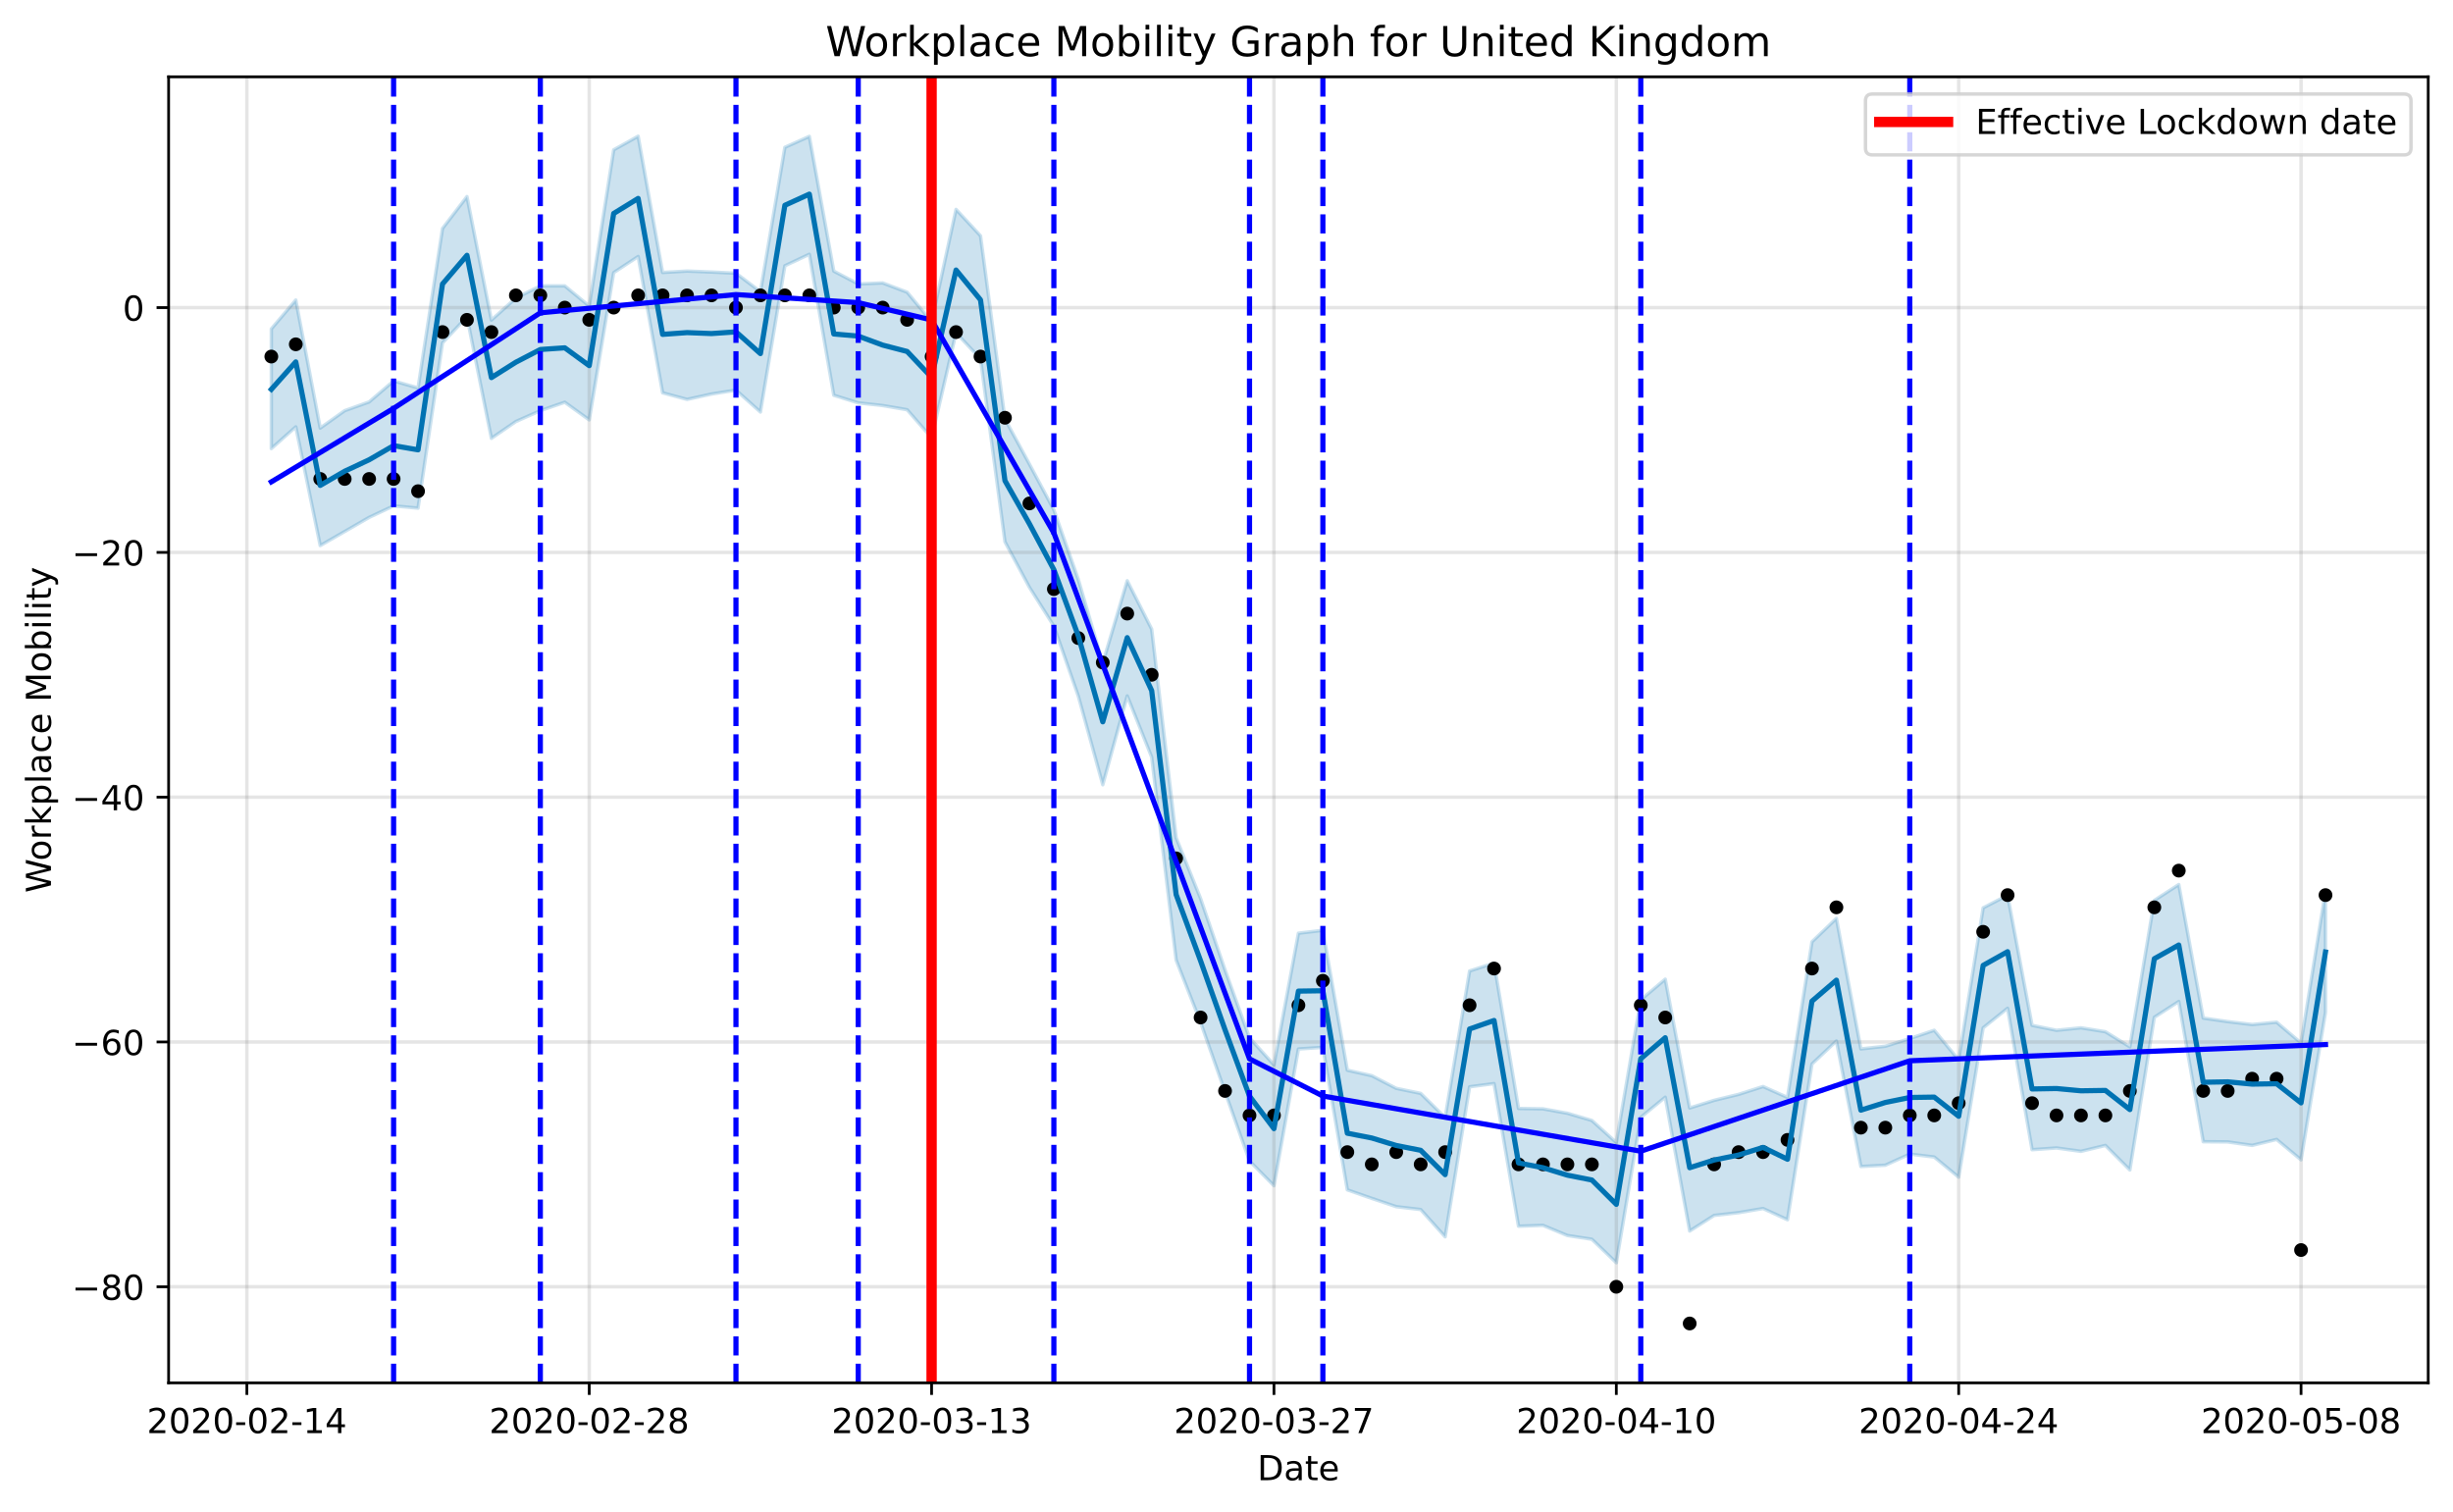 <?xml version="1.0" encoding="utf-8" standalone="no"?>
<!DOCTYPE svg PUBLIC "-//W3C//DTD SVG 1.1//EN"
  "http://www.w3.org/Graphics/SVG/1.1/DTD/svg11.dtd">
<!-- Created with matplotlib (https://matplotlib.org/) -->
<svg height="439.274pt" version="1.1" viewBox="0 0 712.583 439.274" width="712.583pt" xmlns="http://www.w3.org/2000/svg" xmlns:xlink="http://www.w3.org/1999/xlink">
 <defs>
  <style type="text/css">
*{stroke-linecap:butt;stroke-linejoin:round;}
  </style>
 </defs>
 <g id="figure_1">
  <g id="patch_1">
   <path d="M 0 439.274 
L 712.583 439.274 
L 712.583 0 
L 0 0 
z
" style="fill:#ffffff;"/>
  </g>
  <g id="axes_1">
   <g id="patch_2">
    <path d="M 48.983 401.718 
L 705.383 401.718 
L 705.383 22.318 
L 48.983 22.318 
z
" style="fill:#ffffff;"/>
   </g>
   <g id="PolyCollection_1">
    <defs>
     <path d="M 78.819 -343.727 
L 78.819 -308.953 
L 85.923 -315.271 
L 93.027 -280.783 
L 100.131 -284.866 
L 107.235 -288.971 
L 114.339 -292.313 
L 121.443 -291.661 
L 128.546 -339.667 
L 135.65 -347.246 
L 142.754 -311.93 
L 149.858 -316.82 
L 156.962 -319.974 
L 164.066 -322.422 
L 171.17 -317.292 
L 178.274 -360.064 
L 185.378 -364.76 
L 192.482 -325.157 
L 199.585 -323.248 
L 206.689 -324.804 
L 213.793 -325.945 
L 220.897 -319.583 
L 228.001 -362.06 
L 235.105 -365.4 
L 242.209 -324.449 
L 249.313 -322.235 
L 256.417 -321.458 
L 263.52 -320.242 
L 270.624 -312.079 
L 277.728 -342.588 
L 284.832 -335.03 
L 291.936 -281.874 
L 299.04 -268.653 
L 306.144 -257.412 
L 313.248 -237.031 
L 320.352 -211.297 
L 327.456 -237.105 
L 334.559 -219.33 
L 341.663 -160.367 
L 348.767 -142.282 
L 355.871 -122.066 
L 362.975 -102.019 
L 370.079 -94.82 
L 377.183 -134.54 
L 384.287 -135.012 
L 391.391 -93.622 
L 398.495 -91.14 
L 405.598 -88.733 
L 412.702 -87.897 
L 419.806 -79.978 
L 426.91 -123.553 
L 434.014 -124.486 
L 441.118 -83.058 
L 448.222 -83.304 
L 455.326 -80.351 
L 462.43 -79.27 
L 469.533 -72.444 
L 476.637 -114.698 
L 483.741 -120.53 
L 490.845 -81.661 
L 497.949 -86.193 
L 505.053 -86.993 
L 512.157 -88.198 
L 519.261 -84.935 
L 526.365 -130.172 
L 533.469 -136.866 
L 540.572 -100.403 
L 547.676 -100.775 
L 554.78 -104.013 
L 561.884 -103.157 
L 568.988 -97.294 
L 576.092 -140.675 
L 583.196 -146.37 
L 590.3 -105.286 
L 597.404 -105.786 
L 604.507 -104.808 
L 611.611 -106.527 
L 618.715 -99.399 
L 625.819 -143.747 
L 632.923 -148.339 
L 640.027 -107.602 
L 647.131 -107.549 
L 654.235 -106.536 
L 661.339 -108.269 
L 668.443 -102.343 
L 675.546 -145.201 
L 675.546 -180.417 
L 675.546 -180.417 
L 668.443 -136.267 
L 661.339 -142.327 
L 654.235 -141.655 
L 647.131 -142.502 
L 640.027 -143.525 
L 632.923 -182.316 
L 625.819 -177.706 
L 618.715 -135.166 
L 611.611 -139.56 
L 604.507 -140.7 
L 597.404 -139.975 
L 590.3 -141.411 
L 583.196 -179.21 
L 576.092 -175.547 
L 568.988 -131.356 
L 561.884 -139.982 
L 554.78 -137.572 
L 547.676 -135.34 
L 540.572 -134.564 
L 533.469 -172.484 
L 526.365 -165.682 
L 519.261 -120.465 
L 512.157 -123.643 
L 505.053 -121.36 
L 497.949 -119.628 
L 490.845 -117.407 
L 483.741 -154.829 
L 476.637 -148.819 
L 469.533 -107.359 
L 462.43 -113.783 
L 455.326 -115.874 
L 448.222 -117.159 
L 441.118 -117.266 
L 434.014 -159.494 
L 426.91 -157.207 
L 419.806 -114.614 
L 412.702 -121.646 
L 405.598 -123.116 
L 398.495 -126.788 
L 391.391 -128.382 
L 384.287 -169.013 
L 377.183 -168.176 
L 370.079 -129.937 
L 362.975 -137.772 
L 355.871 -157.503 
L 348.767 -178.248 
L 341.663 -195.908 
L 334.559 -256.51 
L 327.456 -270.571 
L 320.352 -246.634 
L 313.248 -270.918 
L 306.144 -291.161 
L 299.04 -304.449 
L 291.936 -317.564 
L 284.832 -370.779 
L 277.728 -378.445 
L 270.624 -345.789 
L 263.52 -354.394 
L 256.417 -357.082 
L 249.313 -356.782 
L 242.209 -360.51 
L 235.105 -399.656 
L 228.001 -396.48 
L 220.897 -354.548 
L 213.793 -359.906 
L 206.689 -360.249 
L 199.585 -360.529 
L 192.482 -360.117 
L 185.378 -399.711 
L 178.274 -395.75 
L 171.17 -350.357 
L 164.066 -356.23 
L 156.962 -356.22 
L 149.858 -352.702 
L 142.754 -346.287 
L 135.65 -382.168 
L 128.546 -372.901 
L 121.443 -326.58 
L 114.339 -328.617 
L 107.235 -322.517 
L 100.131 -319.976 
L 93.027 -314.916 
L 85.923 -352.115 
L 78.819 -343.727 
z
" id="m0817b3c2eb" style="stroke:#0072b2;stroke-opacity:0.2;"/>
    </defs>
    <g clip-path="url(#p4f428b5125)">
     <use style="fill:#0072b2;fill-opacity:0.2;stroke:#0072b2;stroke-opacity:0.2;" x="0" xlink:href="#m0817b3c2eb" y="439.274"/>
    </g>
   </g>
   <g id="matplotlib.axis_1">
    <g id="xtick_1">
     <g id="line2d_1">
      <path clip-path="url(#p4f428b5125)" d="M 71.715 401.718 
L 71.715 22.318 
" style="fill:none;stroke:#808080;stroke-linecap:square;stroke-opacity:0.2;"/>
     </g>
     <g id="line2d_2">
      <defs>
       <path d="M 0 0 
L 0 3.5 
" id="m6ab6b77ca4" style="stroke:#000000;stroke-width:0.8;"/>
      </defs>
      <g>
       <use style="stroke:#000000;stroke-width:0.8;" x="71.715" xlink:href="#m6ab6b77ca4" y="401.718"/>
      </g>
     </g>
     <g id="text_1">
      <!-- 2020-02-14 -->
      <defs>
       <path d="M 19.188 8.297 
L 53.609 8.297 
L 53.609 0 
L 7.328 0 
L 7.328 8.297 
Q 12.938 14.109 22.625 23.891 
Q 32.328 33.688 34.812 36.531 
Q 39.547 41.844 41.422 45.531 
Q 43.312 49.219 43.312 52.781 
Q 43.312 58.594 39.234 62.25 
Q 35.156 65.922 28.609 65.922 
Q 23.969 65.922 18.812 64.312 
Q 13.672 62.703 7.812 59.422 
L 7.812 69.391 
Q 13.766 71.781 18.938 73 
Q 24.125 74.219 28.422 74.219 
Q 39.75 74.219 46.484 68.547 
Q 53.219 62.891 53.219 53.422 
Q 53.219 48.922 51.531 44.891 
Q 49.859 40.875 45.406 35.406 
Q 44.188 33.984 37.641 27.219 
Q 31.109 20.453 19.188 8.297 
z
" id="DejaVuSans-50"/>
       <path d="M 31.781 66.406 
Q 24.172 66.406 20.328 58.906 
Q 16.5 51.422 16.5 36.375 
Q 16.5 21.391 20.328 13.891 
Q 24.172 6.391 31.781 6.391 
Q 39.453 6.391 43.281 13.891 
Q 47.125 21.391 47.125 36.375 
Q 47.125 51.422 43.281 58.906 
Q 39.453 66.406 31.781 66.406 
z
M 31.781 74.219 
Q 44.047 74.219 50.516 64.516 
Q 56.984 54.828 56.984 36.375 
Q 56.984 17.969 50.516 8.266 
Q 44.047 -1.422 31.781 -1.422 
Q 19.531 -1.422 13.062 8.266 
Q 6.594 17.969 6.594 36.375 
Q 6.594 54.828 13.062 64.516 
Q 19.531 74.219 31.781 74.219 
z
" id="DejaVuSans-48"/>
       <path d="M 4.891 31.391 
L 31.203 31.391 
L 31.203 23.391 
L 4.891 23.391 
z
" id="DejaVuSans-45"/>
       <path d="M 12.406 8.297 
L 28.516 8.297 
L 28.516 63.922 
L 10.984 60.406 
L 10.984 69.391 
L 28.422 72.906 
L 38.281 72.906 
L 38.281 8.297 
L 54.391 8.297 
L 54.391 0 
L 12.406 0 
z
" id="DejaVuSans-49"/>
       <path d="M 37.797 64.312 
L 12.891 25.391 
L 37.797 25.391 
z
M 35.203 72.906 
L 47.609 72.906 
L 47.609 25.391 
L 58.016 25.391 
L 58.016 17.188 
L 47.609 17.188 
L 47.609 0 
L 37.797 0 
L 37.797 17.188 
L 4.891 17.188 
L 4.891 26.703 
z
" id="DejaVuSans-52"/>
      </defs>
      <g transform="translate(42.657 416.317)scale(0.1 -0.1)">
       <use xlink:href="#DejaVuSans-50"/>
       <use x="63.623" xlink:href="#DejaVuSans-48"/>
       <use x="127.246" xlink:href="#DejaVuSans-50"/>
       <use x="190.869" xlink:href="#DejaVuSans-48"/>
       <use x="254.492" xlink:href="#DejaVuSans-45"/>
       <use x="290.576" xlink:href="#DejaVuSans-48"/>
       <use x="354.199" xlink:href="#DejaVuSans-50"/>
       <use x="417.822" xlink:href="#DejaVuSans-45"/>
       <use x="453.906" xlink:href="#DejaVuSans-49"/>
       <use x="517.529" xlink:href="#DejaVuSans-52"/>
      </g>
     </g>
    </g>
    <g id="xtick_2">
     <g id="line2d_3">
      <path clip-path="url(#p4f428b5125)" d="M 171.17 401.718 
L 171.17 22.318 
" style="fill:none;stroke:#808080;stroke-linecap:square;stroke-opacity:0.2;"/>
     </g>
     <g id="line2d_4">
      <g>
       <use style="stroke:#000000;stroke-width:0.8;" x="171.17" xlink:href="#m6ab6b77ca4" y="401.718"/>
      </g>
     </g>
     <g id="text_2">
      <!-- 2020-02-28 -->
      <defs>
       <path d="M 31.781 34.625 
Q 24.75 34.625 20.719 30.859 
Q 16.703 27.094 16.703 20.516 
Q 16.703 13.922 20.719 10.156 
Q 24.75 6.391 31.781 6.391 
Q 38.812 6.391 42.859 10.172 
Q 46.922 13.969 46.922 20.516 
Q 46.922 27.094 42.891 30.859 
Q 38.875 34.625 31.781 34.625 
z
M 21.922 38.812 
Q 15.578 40.375 12.031 44.719 
Q 8.5 49.078 8.5 55.328 
Q 8.5 64.062 14.719 69.141 
Q 20.953 74.219 31.781 74.219 
Q 42.672 74.219 48.875 69.141 
Q 55.078 64.062 55.078 55.328 
Q 55.078 49.078 51.531 44.719 
Q 48 40.375 41.703 38.812 
Q 48.828 37.156 52.797 32.312 
Q 56.781 27.484 56.781 20.516 
Q 56.781 9.906 50.312 4.234 
Q 43.844 -1.422 31.781 -1.422 
Q 19.734 -1.422 13.25 4.234 
Q 6.781 9.906 6.781 20.516 
Q 6.781 27.484 10.781 32.312 
Q 14.797 37.156 21.922 38.812 
z
M 18.312 54.391 
Q 18.312 48.734 21.844 45.562 
Q 25.391 42.391 31.781 42.391 
Q 38.141 42.391 41.719 45.562 
Q 45.312 48.734 45.312 54.391 
Q 45.312 60.062 41.719 63.234 
Q 38.141 66.406 31.781 66.406 
Q 25.391 66.406 21.844 63.234 
Q 18.312 60.062 18.312 54.391 
z
" id="DejaVuSans-56"/>
      </defs>
      <g transform="translate(142.112 416.317)scale(0.1 -0.1)">
       <use xlink:href="#DejaVuSans-50"/>
       <use x="63.623" xlink:href="#DejaVuSans-48"/>
       <use x="127.246" xlink:href="#DejaVuSans-50"/>
       <use x="190.869" xlink:href="#DejaVuSans-48"/>
       <use x="254.492" xlink:href="#DejaVuSans-45"/>
       <use x="290.576" xlink:href="#DejaVuSans-48"/>
       <use x="354.199" xlink:href="#DejaVuSans-50"/>
       <use x="417.822" xlink:href="#DejaVuSans-45"/>
       <use x="453.906" xlink:href="#DejaVuSans-50"/>
       <use x="517.529" xlink:href="#DejaVuSans-56"/>
      </g>
     </g>
    </g>
    <g id="xtick_3">
     <g id="line2d_5">
      <path clip-path="url(#p4f428b5125)" d="M 270.624 401.718 
L 270.624 22.318 
" style="fill:none;stroke:#808080;stroke-linecap:square;stroke-opacity:0.2;"/>
     </g>
     <g id="line2d_6">
      <g>
       <use style="stroke:#000000;stroke-width:0.8;" x="270.624" xlink:href="#m6ab6b77ca4" y="401.718"/>
      </g>
     </g>
     <g id="text_3">
      <!-- 2020-03-13 -->
      <defs>
       <path d="M 40.578 39.312 
Q 47.656 37.797 51.625 33 
Q 55.609 28.219 55.609 21.188 
Q 55.609 10.406 48.188 4.484 
Q 40.766 -1.422 27.094 -1.422 
Q 22.516 -1.422 17.656 -0.516 
Q 12.797 0.391 7.625 2.203 
L 7.625 11.719 
Q 11.719 9.328 16.594 8.109 
Q 21.484 6.891 26.812 6.891 
Q 36.078 6.891 40.938 10.547 
Q 45.797 14.203 45.797 21.188 
Q 45.797 27.641 41.281 31.266 
Q 36.766 34.906 28.719 34.906 
L 20.219 34.906 
L 20.219 43.016 
L 29.109 43.016 
Q 36.375 43.016 40.234 45.922 
Q 44.094 48.828 44.094 54.297 
Q 44.094 59.906 40.109 62.906 
Q 36.141 65.922 28.719 65.922 
Q 24.656 65.922 20.016 65.031 
Q 15.375 64.156 9.812 62.312 
L 9.812 71.094 
Q 15.438 72.656 20.344 73.438 
Q 25.25 74.219 29.594 74.219 
Q 40.828 74.219 47.359 69.109 
Q 53.906 64.016 53.906 55.328 
Q 53.906 49.266 50.438 45.094 
Q 46.969 40.922 40.578 39.312 
z
" id="DejaVuSans-51"/>
      </defs>
      <g transform="translate(241.567 416.317)scale(0.1 -0.1)">
       <use xlink:href="#DejaVuSans-50"/>
       <use x="63.623" xlink:href="#DejaVuSans-48"/>
       <use x="127.246" xlink:href="#DejaVuSans-50"/>
       <use x="190.869" xlink:href="#DejaVuSans-48"/>
       <use x="254.492" xlink:href="#DejaVuSans-45"/>
       <use x="290.576" xlink:href="#DejaVuSans-48"/>
       <use x="354.199" xlink:href="#DejaVuSans-51"/>
       <use x="417.822" xlink:href="#DejaVuSans-45"/>
       <use x="453.906" xlink:href="#DejaVuSans-49"/>
       <use x="517.529" xlink:href="#DejaVuSans-51"/>
      </g>
     </g>
    </g>
    <g id="xtick_4">
     <g id="line2d_7">
      <path clip-path="url(#p4f428b5125)" d="M 370.079 401.718 
L 370.079 22.318 
" style="fill:none;stroke:#808080;stroke-linecap:square;stroke-opacity:0.2;"/>
     </g>
     <g id="line2d_8">
      <g>
       <use style="stroke:#000000;stroke-width:0.8;" x="370.079" xlink:href="#m6ab6b77ca4" y="401.718"/>
      </g>
     </g>
     <g id="text_4">
      <!-- 2020-03-27 -->
      <defs>
       <path d="M 8.203 72.906 
L 55.078 72.906 
L 55.078 68.703 
L 28.609 0 
L 18.312 0 
L 43.219 64.594 
L 8.203 64.594 
z
" id="DejaVuSans-55"/>
      </defs>
      <g transform="translate(341.021 416.317)scale(0.1 -0.1)">
       <use xlink:href="#DejaVuSans-50"/>
       <use x="63.623" xlink:href="#DejaVuSans-48"/>
       <use x="127.246" xlink:href="#DejaVuSans-50"/>
       <use x="190.869" xlink:href="#DejaVuSans-48"/>
       <use x="254.492" xlink:href="#DejaVuSans-45"/>
       <use x="290.576" xlink:href="#DejaVuSans-48"/>
       <use x="354.199" xlink:href="#DejaVuSans-51"/>
       <use x="417.822" xlink:href="#DejaVuSans-45"/>
       <use x="453.906" xlink:href="#DejaVuSans-50"/>
       <use x="517.529" xlink:href="#DejaVuSans-55"/>
      </g>
     </g>
    </g>
    <g id="xtick_5">
     <g id="line2d_9">
      <path clip-path="url(#p4f428b5125)" d="M 469.533 401.718 
L 469.533 22.318 
" style="fill:none;stroke:#808080;stroke-linecap:square;stroke-opacity:0.2;"/>
     </g>
     <g id="line2d_10">
      <g>
       <use style="stroke:#000000;stroke-width:0.8;" x="469.533" xlink:href="#m6ab6b77ca4" y="401.718"/>
      </g>
     </g>
     <g id="text_5">
      <!-- 2020-04-10 -->
      <g transform="translate(440.476 416.317)scale(0.1 -0.1)">
       <use xlink:href="#DejaVuSans-50"/>
       <use x="63.623" xlink:href="#DejaVuSans-48"/>
       <use x="127.246" xlink:href="#DejaVuSans-50"/>
       <use x="190.869" xlink:href="#DejaVuSans-48"/>
       <use x="254.492" xlink:href="#DejaVuSans-45"/>
       <use x="290.576" xlink:href="#DejaVuSans-48"/>
       <use x="354.199" xlink:href="#DejaVuSans-52"/>
       <use x="417.822" xlink:href="#DejaVuSans-45"/>
       <use x="453.906" xlink:href="#DejaVuSans-49"/>
       <use x="517.529" xlink:href="#DejaVuSans-48"/>
      </g>
     </g>
    </g>
    <g id="xtick_6">
     <g id="line2d_11">
      <path clip-path="url(#p4f428b5125)" d="M 568.988 401.718 
L 568.988 22.318 
" style="fill:none;stroke:#808080;stroke-linecap:square;stroke-opacity:0.2;"/>
     </g>
     <g id="line2d_12">
      <g>
       <use style="stroke:#000000;stroke-width:0.8;" x="568.988" xlink:href="#m6ab6b77ca4" y="401.718"/>
      </g>
     </g>
     <g id="text_6">
      <!-- 2020-04-24 -->
      <g transform="translate(539.93 416.317)scale(0.1 -0.1)">
       <use xlink:href="#DejaVuSans-50"/>
       <use x="63.623" xlink:href="#DejaVuSans-48"/>
       <use x="127.246" xlink:href="#DejaVuSans-50"/>
       <use x="190.869" xlink:href="#DejaVuSans-48"/>
       <use x="254.492" xlink:href="#DejaVuSans-45"/>
       <use x="290.576" xlink:href="#DejaVuSans-48"/>
       <use x="354.199" xlink:href="#DejaVuSans-52"/>
       <use x="417.822" xlink:href="#DejaVuSans-45"/>
       <use x="453.906" xlink:href="#DejaVuSans-50"/>
       <use x="517.529" xlink:href="#DejaVuSans-52"/>
      </g>
     </g>
    </g>
    <g id="xtick_7">
     <g id="line2d_13">
      <path clip-path="url(#p4f428b5125)" d="M 668.443 401.718 
L 668.443 22.318 
" style="fill:none;stroke:#808080;stroke-linecap:square;stroke-opacity:0.2;"/>
     </g>
     <g id="line2d_14">
      <g>
       <use style="stroke:#000000;stroke-width:0.8;" x="668.443" xlink:href="#m6ab6b77ca4" y="401.718"/>
      </g>
     </g>
     <g id="text_7">
      <!-- 2020-05-08 -->
      <defs>
       <path d="M 10.797 72.906 
L 49.516 72.906 
L 49.516 64.594 
L 19.828 64.594 
L 19.828 46.734 
Q 21.969 47.469 24.109 47.828 
Q 26.266 48.188 28.422 48.188 
Q 40.625 48.188 47.75 41.5 
Q 54.891 34.812 54.891 23.391 
Q 54.891 11.625 47.562 5.094 
Q 40.234 -1.422 26.906 -1.422 
Q 22.312 -1.422 17.547 -0.641 
Q 12.797 0.141 7.719 1.703 
L 7.719 11.625 
Q 12.109 9.234 16.797 8.062 
Q 21.484 6.891 26.703 6.891 
Q 35.156 6.891 40.078 11.328 
Q 45.016 15.766 45.016 23.391 
Q 45.016 31 40.078 35.438 
Q 35.156 39.891 26.703 39.891 
Q 22.75 39.891 18.812 39.016 
Q 14.891 38.141 10.797 36.281 
z
" id="DejaVuSans-53"/>
      </defs>
      <g transform="translate(639.385 416.317)scale(0.1 -0.1)">
       <use xlink:href="#DejaVuSans-50"/>
       <use x="63.623" xlink:href="#DejaVuSans-48"/>
       <use x="127.246" xlink:href="#DejaVuSans-50"/>
       <use x="190.869" xlink:href="#DejaVuSans-48"/>
       <use x="254.492" xlink:href="#DejaVuSans-45"/>
       <use x="290.576" xlink:href="#DejaVuSans-48"/>
       <use x="354.199" xlink:href="#DejaVuSans-53"/>
       <use x="417.822" xlink:href="#DejaVuSans-45"/>
       <use x="453.906" xlink:href="#DejaVuSans-48"/>
       <use x="517.529" xlink:href="#DejaVuSans-56"/>
      </g>
     </g>
    </g>
    <g id="text_8">
     <!-- Date -->
     <defs>
      <path d="M 19.672 64.797 
L 19.672 8.109 
L 31.594 8.109 
Q 46.688 8.109 53.688 14.938 
Q 60.688 21.781 60.688 36.531 
Q 60.688 51.172 53.688 57.984 
Q 46.688 64.797 31.594 64.797 
z
M 9.812 72.906 
L 30.078 72.906 
Q 51.266 72.906 61.172 64.094 
Q 71.094 55.281 71.094 36.531 
Q 71.094 17.672 61.125 8.828 
Q 51.172 0 30.078 0 
L 9.812 0 
z
" id="DejaVuSans-68"/>
      <path d="M 34.281 27.484 
Q 23.391 27.484 19.188 25 
Q 14.984 22.516 14.984 16.5 
Q 14.984 11.719 18.141 8.906 
Q 21.297 6.109 26.703 6.109 
Q 34.188 6.109 38.703 11.406 
Q 43.219 16.703 43.219 25.484 
L 43.219 27.484 
z
M 52.203 31.203 
L 52.203 0 
L 43.219 0 
L 43.219 8.297 
Q 40.141 3.328 35.547 0.953 
Q 30.953 -1.422 24.312 -1.422 
Q 15.922 -1.422 10.953 3.297 
Q 6 8.016 6 15.922 
Q 6 25.141 12.172 29.828 
Q 18.359 34.516 30.609 34.516 
L 43.219 34.516 
L 43.219 35.406 
Q 43.219 41.609 39.141 45 
Q 35.062 48.391 27.688 48.391 
Q 23 48.391 18.547 47.266 
Q 14.109 46.141 10.016 43.891 
L 10.016 52.203 
Q 14.938 54.109 19.578 55.047 
Q 24.219 56 28.609 56 
Q 40.484 56 46.344 49.844 
Q 52.203 43.703 52.203 31.203 
z
" id="DejaVuSans-97"/>
      <path d="M 18.312 70.219 
L 18.312 54.688 
L 36.812 54.688 
L 36.812 47.703 
L 18.312 47.703 
L 18.312 18.016 
Q 18.312 11.328 20.141 9.422 
Q 21.969 7.516 27.594 7.516 
L 36.812 7.516 
L 36.812 0 
L 27.594 0 
Q 17.188 0 13.234 3.875 
Q 9.281 7.766 9.281 18.016 
L 9.281 47.703 
L 2.688 47.703 
L 2.688 54.688 
L 9.281 54.688 
L 9.281 70.219 
z
" id="DejaVuSans-116"/>
      <path d="M 56.203 29.594 
L 56.203 25.203 
L 14.891 25.203 
Q 15.484 15.922 20.484 11.062 
Q 25.484 6.203 34.422 6.203 
Q 39.594 6.203 44.453 7.469 
Q 49.312 8.734 54.109 11.281 
L 54.109 2.781 
Q 49.266 0.734 44.188 -0.344 
Q 39.109 -1.422 33.891 -1.422 
Q 20.797 -1.422 13.156 6.188 
Q 5.516 13.812 5.516 26.812 
Q 5.516 40.234 12.766 48.109 
Q 20.016 56 32.328 56 
Q 43.359 56 49.781 48.891 
Q 56.203 41.797 56.203 29.594 
z
M 47.219 32.234 
Q 47.125 39.594 43.094 43.984 
Q 39.062 48.391 32.422 48.391 
Q 24.906 48.391 20.391 44.141 
Q 15.875 39.891 15.188 32.172 
z
" id="DejaVuSans-101"/>
     </defs>
     <g transform="translate(365.232 429.995)scale(0.1 -0.1)">
      <use xlink:href="#DejaVuSans-68"/>
      <use x="77.002" xlink:href="#DejaVuSans-97"/>
      <use x="138.281" xlink:href="#DejaVuSans-116"/>
      <use x="177.49" xlink:href="#DejaVuSans-101"/>
     </g>
    </g>
   </g>
   <g id="matplotlib.axis_2">
    <g id="ytick_1">
     <g id="line2d_15">
      <path clip-path="url(#p4f428b5125)" d="M 48.983 373.806 
L 705.383 373.806 
" style="fill:none;stroke:#808080;stroke-linecap:square;stroke-opacity:0.2;"/>
     </g>
     <g id="line2d_16">
      <defs>
       <path d="M 0 0 
L -3.5 0 
" id="mf85ac8de84" style="stroke:#000000;stroke-width:0.8;"/>
      </defs>
      <g>
       <use style="stroke:#000000;stroke-width:0.8;" x="48.983" xlink:href="#mf85ac8de84" y="373.806"/>
      </g>
     </g>
     <g id="text_9">
      <!-- −80 -->
      <defs>
       <path d="M 10.594 35.5 
L 73.188 35.5 
L 73.188 27.203 
L 10.594 27.203 
z
" id="DejaVuSans-8722"/>
      </defs>
      <g transform="translate(20.878 377.605)scale(0.1 -0.1)">
       <use xlink:href="#DejaVuSans-8722"/>
       <use x="83.789" xlink:href="#DejaVuSans-56"/>
       <use x="147.412" xlink:href="#DejaVuSans-48"/>
      </g>
     </g>
    </g>
    <g id="ytick_2">
     <g id="line2d_17">
      <path clip-path="url(#p4f428b5125)" d="M 48.983 302.694 
L 705.383 302.694 
" style="fill:none;stroke:#808080;stroke-linecap:square;stroke-opacity:0.2;"/>
     </g>
     <g id="line2d_18">
      <g>
       <use style="stroke:#000000;stroke-width:0.8;" x="48.983" xlink:href="#mf85ac8de84" y="302.694"/>
      </g>
     </g>
     <g id="text_10">
      <!-- −60 -->
      <defs>
       <path d="M 33.016 40.375 
Q 26.375 40.375 22.484 35.828 
Q 18.609 31.297 18.609 23.391 
Q 18.609 15.531 22.484 10.953 
Q 26.375 6.391 33.016 6.391 
Q 39.656 6.391 43.531 10.953 
Q 47.406 15.531 47.406 23.391 
Q 47.406 31.297 43.531 35.828 
Q 39.656 40.375 33.016 40.375 
z
M 52.594 71.297 
L 52.594 62.312 
Q 48.875 64.062 45.094 64.984 
Q 41.312 65.922 37.594 65.922 
Q 27.828 65.922 22.672 59.328 
Q 17.531 52.734 16.797 39.406 
Q 19.672 43.656 24.016 45.922 
Q 28.375 48.188 33.594 48.188 
Q 44.578 48.188 50.953 41.516 
Q 57.328 34.859 57.328 23.391 
Q 57.328 12.156 50.688 5.359 
Q 44.047 -1.422 33.016 -1.422 
Q 20.359 -1.422 13.672 8.266 
Q 6.984 17.969 6.984 36.375 
Q 6.984 53.656 15.188 63.938 
Q 23.391 74.219 37.203 74.219 
Q 40.922 74.219 44.703 73.484 
Q 48.484 72.75 52.594 71.297 
z
" id="DejaVuSans-54"/>
      </defs>
      <g transform="translate(20.878 306.493)scale(0.1 -0.1)">
       <use xlink:href="#DejaVuSans-8722"/>
       <use x="83.789" xlink:href="#DejaVuSans-54"/>
       <use x="147.412" xlink:href="#DejaVuSans-48"/>
      </g>
     </g>
    </g>
    <g id="ytick_3">
     <g id="line2d_19">
      <path clip-path="url(#p4f428b5125)" d="M 48.983 231.582 
L 705.383 231.582 
" style="fill:none;stroke:#808080;stroke-linecap:square;stroke-opacity:0.2;"/>
     </g>
     <g id="line2d_20">
      <g>
       <use style="stroke:#000000;stroke-width:0.8;" x="48.983" xlink:href="#mf85ac8de84" y="231.582"/>
      </g>
     </g>
     <g id="text_11">
      <!-- −40 -->
      <g transform="translate(20.878 235.381)scale(0.1 -0.1)">
       <use xlink:href="#DejaVuSans-8722"/>
       <use x="83.789" xlink:href="#DejaVuSans-52"/>
       <use x="147.412" xlink:href="#DejaVuSans-48"/>
      </g>
     </g>
    </g>
    <g id="ytick_4">
     <g id="line2d_21">
      <path clip-path="url(#p4f428b5125)" d="M 48.983 160.47 
L 705.383 160.47 
" style="fill:none;stroke:#808080;stroke-linecap:square;stroke-opacity:0.2;"/>
     </g>
     <g id="line2d_22">
      <g>
       <use style="stroke:#000000;stroke-width:0.8;" x="48.983" xlink:href="#mf85ac8de84" y="160.47"/>
      </g>
     </g>
     <g id="text_12">
      <!-- −20 -->
      <g transform="translate(20.878 164.269)scale(0.1 -0.1)">
       <use xlink:href="#DejaVuSans-8722"/>
       <use x="83.789" xlink:href="#DejaVuSans-50"/>
       <use x="147.412" xlink:href="#DejaVuSans-48"/>
      </g>
     </g>
    </g>
    <g id="ytick_5">
     <g id="line2d_23">
      <path clip-path="url(#p4f428b5125)" d="M 48.983 89.358 
L 705.383 89.358 
" style="fill:none;stroke:#808080;stroke-linecap:square;stroke-opacity:0.2;"/>
     </g>
     <g id="line2d_24">
      <g>
       <use style="stroke:#000000;stroke-width:0.8;" x="48.983" xlink:href="#mf85ac8de84" y="89.358"/>
      </g>
     </g>
     <g id="text_13">
      <!-- 0 -->
      <g transform="translate(35.62 93.157)scale(0.1 -0.1)">
       <use xlink:href="#DejaVuSans-48"/>
      </g>
     </g>
    </g>
    <g id="text_14">
     <!-- Workplace Mobility -->
     <defs>
      <path d="M 3.328 72.906 
L 13.281 72.906 
L 28.609 11.281 
L 43.891 72.906 
L 54.984 72.906 
L 70.312 11.281 
L 85.594 72.906 
L 95.609 72.906 
L 77.297 0 
L 64.891 0 
L 49.516 63.281 
L 33.984 0 
L 21.578 0 
z
" id="DejaVuSans-87"/>
      <path d="M 30.609 48.391 
Q 23.391 48.391 19.188 42.75 
Q 14.984 37.109 14.984 27.297 
Q 14.984 17.484 19.156 11.844 
Q 23.344 6.203 30.609 6.203 
Q 37.797 6.203 41.984 11.859 
Q 46.188 17.531 46.188 27.297 
Q 46.188 37.016 41.984 42.703 
Q 37.797 48.391 30.609 48.391 
z
M 30.609 56 
Q 42.328 56 49.016 48.375 
Q 55.719 40.766 55.719 27.297 
Q 55.719 13.875 49.016 6.219 
Q 42.328 -1.422 30.609 -1.422 
Q 18.844 -1.422 12.172 6.219 
Q 5.516 13.875 5.516 27.297 
Q 5.516 40.766 12.172 48.375 
Q 18.844 56 30.609 56 
z
" id="DejaVuSans-111"/>
      <path d="M 41.109 46.297 
Q 39.594 47.172 37.812 47.578 
Q 36.031 48 33.891 48 
Q 26.266 48 22.188 43.047 
Q 18.109 38.094 18.109 28.812 
L 18.109 0 
L 9.078 0 
L 9.078 54.688 
L 18.109 54.688 
L 18.109 46.188 
Q 20.953 51.172 25.484 53.578 
Q 30.031 56 36.531 56 
Q 37.453 56 38.578 55.875 
Q 39.703 55.766 41.062 55.516 
z
" id="DejaVuSans-114"/>
      <path d="M 9.078 75.984 
L 18.109 75.984 
L 18.109 31.109 
L 44.922 54.688 
L 56.391 54.688 
L 27.391 29.109 
L 57.625 0 
L 45.906 0 
L 18.109 26.703 
L 18.109 0 
L 9.078 0 
z
" id="DejaVuSans-107"/>
      <path d="M 18.109 8.203 
L 18.109 -20.797 
L 9.078 -20.797 
L 9.078 54.688 
L 18.109 54.688 
L 18.109 46.391 
Q 20.953 51.266 25.266 53.625 
Q 29.594 56 35.594 56 
Q 45.562 56 51.781 48.094 
Q 58.016 40.188 58.016 27.297 
Q 58.016 14.406 51.781 6.484 
Q 45.562 -1.422 35.594 -1.422 
Q 29.594 -1.422 25.266 0.953 
Q 20.953 3.328 18.109 8.203 
z
M 48.688 27.297 
Q 48.688 37.203 44.609 42.844 
Q 40.531 48.484 33.406 48.484 
Q 26.266 48.484 22.188 42.844 
Q 18.109 37.203 18.109 27.297 
Q 18.109 17.391 22.188 11.75 
Q 26.266 6.109 33.406 6.109 
Q 40.531 6.109 44.609 11.75 
Q 48.688 17.391 48.688 27.297 
z
" id="DejaVuSans-112"/>
      <path d="M 9.422 75.984 
L 18.406 75.984 
L 18.406 0 
L 9.422 0 
z
" id="DejaVuSans-108"/>
      <path d="M 48.781 52.594 
L 48.781 44.188 
Q 44.969 46.297 41.141 47.344 
Q 37.312 48.391 33.406 48.391 
Q 24.656 48.391 19.812 42.844 
Q 14.984 37.312 14.984 27.297 
Q 14.984 17.281 19.812 11.734 
Q 24.656 6.203 33.406 6.203 
Q 37.312 6.203 41.141 7.25 
Q 44.969 8.297 48.781 10.406 
L 48.781 2.094 
Q 45.016 0.344 40.984 -0.531 
Q 36.969 -1.422 32.422 -1.422 
Q 20.062 -1.422 12.781 6.344 
Q 5.516 14.109 5.516 27.297 
Q 5.516 40.672 12.859 48.328 
Q 20.219 56 33.016 56 
Q 37.156 56 41.109 55.141 
Q 45.062 54.297 48.781 52.594 
z
" id="DejaVuSans-99"/>
      <path id="DejaVuSans-32"/>
      <path d="M 9.812 72.906 
L 24.516 72.906 
L 43.109 23.297 
L 61.812 72.906 
L 76.516 72.906 
L 76.516 0 
L 66.891 0 
L 66.891 64.016 
L 48.094 14.016 
L 38.188 14.016 
L 19.391 64.016 
L 19.391 0 
L 9.812 0 
z
" id="DejaVuSans-77"/>
      <path d="M 48.688 27.297 
Q 48.688 37.203 44.609 42.844 
Q 40.531 48.484 33.406 48.484 
Q 26.266 48.484 22.188 42.844 
Q 18.109 37.203 18.109 27.297 
Q 18.109 17.391 22.188 11.75 
Q 26.266 6.109 33.406 6.109 
Q 40.531 6.109 44.609 11.75 
Q 48.688 17.391 48.688 27.297 
z
M 18.109 46.391 
Q 20.953 51.266 25.266 53.625 
Q 29.594 56 35.594 56 
Q 45.562 56 51.781 48.094 
Q 58.016 40.188 58.016 27.297 
Q 58.016 14.406 51.781 6.484 
Q 45.562 -1.422 35.594 -1.422 
Q 29.594 -1.422 25.266 0.953 
Q 20.953 3.328 18.109 8.203 
L 18.109 0 
L 9.078 0 
L 9.078 75.984 
L 18.109 75.984 
z
" id="DejaVuSans-98"/>
      <path d="M 9.422 54.688 
L 18.406 54.688 
L 18.406 0 
L 9.422 0 
z
M 9.422 75.984 
L 18.406 75.984 
L 18.406 64.594 
L 9.422 64.594 
z
" id="DejaVuSans-105"/>
      <path d="M 32.172 -5.078 
Q 28.375 -14.844 24.75 -17.812 
Q 21.141 -20.797 15.094 -20.797 
L 7.906 -20.797 
L 7.906 -13.281 
L 13.188 -13.281 
Q 16.891 -13.281 18.938 -11.516 
Q 21 -9.766 23.484 -3.219 
L 25.094 0.875 
L 2.984 54.688 
L 12.5 54.688 
L 29.594 11.922 
L 46.688 54.688 
L 56.203 54.688 
z
" id="DejaVuSans-121"/>
     </defs>
     <g transform="translate(14.798 259.355)rotate(-90)scale(0.1 -0.1)">
      <use xlink:href="#DejaVuSans-87"/>
      <use x="93.002" xlink:href="#DejaVuSans-111"/>
      <use x="154.184" xlink:href="#DejaVuSans-114"/>
      <use x="195.297" xlink:href="#DejaVuSans-107"/>
      <use x="253.207" xlink:href="#DejaVuSans-112"/>
      <use x="316.684" xlink:href="#DejaVuSans-108"/>
      <use x="344.467" xlink:href="#DejaVuSans-97"/>
      <use x="405.746" xlink:href="#DejaVuSans-99"/>
      <use x="460.727" xlink:href="#DejaVuSans-101"/>
      <use x="522.25" xlink:href="#DejaVuSans-32"/>
      <use x="554.037" xlink:href="#DejaVuSans-77"/>
      <use x="640.316" xlink:href="#DejaVuSans-111"/>
      <use x="701.498" xlink:href="#DejaVuSans-98"/>
      <use x="764.975" xlink:href="#DejaVuSans-105"/>
      <use x="792.758" xlink:href="#DejaVuSans-108"/>
      <use x="820.541" xlink:href="#DejaVuSans-105"/>
      <use x="848.324" xlink:href="#DejaVuSans-116"/>
      <use x="887.533" xlink:href="#DejaVuSans-121"/>
     </g>
    </g>
   </g>
   <g id="line2d_25">
    <defs>
     <path d="M 0 1.5 
C 0.398 1.5 0.779 1.342 1.061 1.061 
C 1.342 0.779 1.5 0.398 1.5 0 
C 1.5 -0.398 1.342 -0.779 1.061 -1.061 
C 0.779 -1.342 0.398 -1.5 0 -1.5 
C -0.398 -1.5 -0.779 -1.342 -1.061 -1.061 
C -1.342 -0.779 -1.5 -0.398 -1.5 0 
C -1.5 0.398 -1.342 0.779 -1.061 1.061 
C -0.779 1.342 -0.398 1.5 0 1.5 
z
" id="m7e0d4c899f" style="stroke:#000000;"/>
    </defs>
    <g clip-path="url(#p4f428b5125)">
     <use style="stroke:#000000;" x="78.819" xlink:href="#m7e0d4c899f" y="103.58"/>
     <use style="stroke:#000000;" x="85.923" xlink:href="#m7e0d4c899f" y="100.024"/>
     <use style="stroke:#000000;" x="93.027" xlink:href="#m7e0d4c899f" y="139.136"/>
     <use style="stroke:#000000;" x="100.131" xlink:href="#m7e0d4c899f" y="139.136"/>
     <use style="stroke:#000000;" x="107.235" xlink:href="#m7e0d4c899f" y="139.136"/>
     <use style="stroke:#000000;" x="114.339" xlink:href="#m7e0d4c899f" y="139.136"/>
     <use style="stroke:#000000;" x="121.443" xlink:href="#m7e0d4c899f" y="142.692"/>
     <use style="stroke:#000000;" x="128.546" xlink:href="#m7e0d4c899f" y="96.469"/>
     <use style="stroke:#000000;" x="135.65" xlink:href="#m7e0d4c899f" y="92.913"/>
     <use style="stroke:#000000;" x="142.754" xlink:href="#m7e0d4c899f" y="96.469"/>
     <use style="stroke:#000000;" x="149.858" xlink:href="#m7e0d4c899f" y="85.802"/>
     <use style="stroke:#000000;" x="156.962" xlink:href="#m7e0d4c899f" y="85.802"/>
     <use style="stroke:#000000;" x="164.066" xlink:href="#m7e0d4c899f" y="89.358"/>
     <use style="stroke:#000000;" x="171.17" xlink:href="#m7e0d4c899f" y="92.913"/>
     <use style="stroke:#000000;" x="178.274" xlink:href="#m7e0d4c899f" y="89.358"/>
     <use style="stroke:#000000;" x="185.378" xlink:href="#m7e0d4c899f" y="85.802"/>
     <use style="stroke:#000000;" x="192.482" xlink:href="#m7e0d4c899f" y="85.802"/>
     <use style="stroke:#000000;" x="199.585" xlink:href="#m7e0d4c899f" y="85.802"/>
     <use style="stroke:#000000;" x="206.689" xlink:href="#m7e0d4c899f" y="85.802"/>
     <use style="stroke:#000000;" x="213.793" xlink:href="#m7e0d4c899f" y="89.358"/>
     <use style="stroke:#000000;" x="220.897" xlink:href="#m7e0d4c899f" y="85.802"/>
     <use style="stroke:#000000;" x="228.001" xlink:href="#m7e0d4c899f" y="85.802"/>
     <use style="stroke:#000000;" x="235.105" xlink:href="#m7e0d4c899f" y="85.802"/>
     <use style="stroke:#000000;" x="242.209" xlink:href="#m7e0d4c899f" y="89.358"/>
     <use style="stroke:#000000;" x="249.313" xlink:href="#m7e0d4c899f" y="89.358"/>
     <use style="stroke:#000000;" x="256.417" xlink:href="#m7e0d4c899f" y="89.358"/>
     <use style="stroke:#000000;" x="263.52" xlink:href="#m7e0d4c899f" y="92.913"/>
     <use style="stroke:#000000;" x="270.624" xlink:href="#m7e0d4c899f" y="103.58"/>
     <use style="stroke:#000000;" x="277.728" xlink:href="#m7e0d4c899f" y="96.469"/>
     <use style="stroke:#000000;" x="284.832" xlink:href="#m7e0d4c899f" y="103.58"/>
     <use style="stroke:#000000;" x="291.936" xlink:href="#m7e0d4c899f" y="121.358"/>
     <use style="stroke:#000000;" x="299.04" xlink:href="#m7e0d4c899f" y="146.247"/>
     <use style="stroke:#000000;" x="306.144" xlink:href="#m7e0d4c899f" y="171.136"/>
     <use style="stroke:#000000;" x="313.248" xlink:href="#m7e0d4c899f" y="185.359"/>
     <use style="stroke:#000000;" x="320.352" xlink:href="#m7e0d4c899f" y="192.47"/>
     <use style="stroke:#000000;" x="327.456" xlink:href="#m7e0d4c899f" y="178.248"/>
     <use style="stroke:#000000;" x="334.559" xlink:href="#m7e0d4c899f" y="196.026"/>
     <use style="stroke:#000000;" x="341.663" xlink:href="#m7e0d4c899f" y="249.36"/>
     <use style="stroke:#000000;" x="348.767" xlink:href="#m7e0d4c899f" y="295.583"/>
     <use style="stroke:#000000;" x="355.871" xlink:href="#m7e0d4c899f" y="316.916"/>
     <use style="stroke:#000000;" x="362.975" xlink:href="#m7e0d4c899f" y="324.027"/>
     <use style="stroke:#000000;" x="370.079" xlink:href="#m7e0d4c899f" y="324.027"/>
     <use style="stroke:#000000;" x="377.183" xlink:href="#m7e0d4c899f" y="292.027"/>
     <use style="stroke:#000000;" x="384.287" xlink:href="#m7e0d4c899f" y="284.916"/>
     <use style="stroke:#000000;" x="391.391" xlink:href="#m7e0d4c899f" y="334.694"/>
     <use style="stroke:#000000;" x="398.495" xlink:href="#m7e0d4c899f" y="338.25"/>
     <use style="stroke:#000000;" x="405.598" xlink:href="#m7e0d4c899f" y="334.694"/>
     <use style="stroke:#000000;" x="412.702" xlink:href="#m7e0d4c899f" y="338.25"/>
     <use style="stroke:#000000;" x="419.806" xlink:href="#m7e0d4c899f" y="334.694"/>
     <use style="stroke:#000000;" x="426.91" xlink:href="#m7e0d4c899f" y="292.027"/>
     <use style="stroke:#000000;" x="434.014" xlink:href="#m7e0d4c899f" y="281.36"/>
     <use style="stroke:#000000;" x="441.118" xlink:href="#m7e0d4c899f" y="338.25"/>
     <use style="stroke:#000000;" x="448.222" xlink:href="#m7e0d4c899f" y="338.25"/>
     <use style="stroke:#000000;" x="455.326" xlink:href="#m7e0d4c899f" y="338.25"/>
     <use style="stroke:#000000;" x="462.43" xlink:href="#m7e0d4c899f" y="338.25"/>
     <use style="stroke:#000000;" x="469.533" xlink:href="#m7e0d4c899f" y="373.806"/>
     <use style="stroke:#000000;" x="476.637" xlink:href="#m7e0d4c899f" y="292.027"/>
     <use style="stroke:#000000;" x="483.741" xlink:href="#m7e0d4c899f" y="295.583"/>
     <use style="stroke:#000000;" x="490.845" xlink:href="#m7e0d4c899f" y="384.473"/>
     <use style="stroke:#000000;" x="497.949" xlink:href="#m7e0d4c899f" y="338.25"/>
     <use style="stroke:#000000;" x="505.053" xlink:href="#m7e0d4c899f" y="334.694"/>
     <use style="stroke:#000000;" x="512.157" xlink:href="#m7e0d4c899f" y="334.694"/>
     <use style="stroke:#000000;" x="519.261" xlink:href="#m7e0d4c899f" y="331.139"/>
     <use style="stroke:#000000;" x="526.365" xlink:href="#m7e0d4c899f" y="281.36"/>
     <use style="stroke:#000000;" x="533.469" xlink:href="#m7e0d4c899f" y="263.582"/>
     <use style="stroke:#000000;" x="540.572" xlink:href="#m7e0d4c899f" y="327.583"/>
     <use style="stroke:#000000;" x="547.676" xlink:href="#m7e0d4c899f" y="327.583"/>
     <use style="stroke:#000000;" x="554.78" xlink:href="#m7e0d4c899f" y="324.027"/>
     <use style="stroke:#000000;" x="561.884" xlink:href="#m7e0d4c899f" y="324.027"/>
     <use style="stroke:#000000;" x="568.988" xlink:href="#m7e0d4c899f" y="320.472"/>
     <use style="stroke:#000000;" x="576.092" xlink:href="#m7e0d4c899f" y="270.693"/>
     <use style="stroke:#000000;" x="583.196" xlink:href="#m7e0d4c899f" y="260.027"/>
     <use style="stroke:#000000;" x="590.3" xlink:href="#m7e0d4c899f" y="320.472"/>
     <use style="stroke:#000000;" x="597.404" xlink:href="#m7e0d4c899f" y="324.027"/>
     <use style="stroke:#000000;" x="604.507" xlink:href="#m7e0d4c899f" y="324.027"/>
     <use style="stroke:#000000;" x="611.611" xlink:href="#m7e0d4c899f" y="324.027"/>
     <use style="stroke:#000000;" x="618.715" xlink:href="#m7e0d4c899f" y="316.916"/>
     <use style="stroke:#000000;" x="625.819" xlink:href="#m7e0d4c899f" y="263.582"/>
     <use style="stroke:#000000;" x="632.923" xlink:href="#m7e0d4c899f" y="252.915"/>
     <use style="stroke:#000000;" x="640.027" xlink:href="#m7e0d4c899f" y="316.916"/>
     <use style="stroke:#000000;" x="647.131" xlink:href="#m7e0d4c899f" y="316.916"/>
     <use style="stroke:#000000;" x="654.235" xlink:href="#m7e0d4c899f" y="313.361"/>
     <use style="stroke:#000000;" x="661.339" xlink:href="#m7e0d4c899f" y="313.361"/>
     <use style="stroke:#000000;" x="668.443" xlink:href="#m7e0d4c899f" y="363.139"/>
     <use style="stroke:#000000;" x="675.546" xlink:href="#m7e0d4c899f" y="260.027"/>
    </g>
   </g>
   <g id="line2d_26">
    <path clip-path="url(#p4f428b5125)" d="M 78.819 113.103 
L 85.923 105.129 
L 93.027 141.01 
L 100.131 136.891 
L 107.235 133.56 
L 114.339 129.459 
L 121.443 130.674 
L 128.546 82.499 
L 135.65 74.168 
L 142.754 109.694 
L 149.858 105.219 
L 156.962 101.532 
L 164.066 101.04 
L 171.17 106.219 
L 178.274 62.009 
L 185.378 57.642 
L 192.482 97.132 
L 199.585 96.622 
L 206.689 96.899 
L 213.793 96.407 
L 220.897 102.715 
L 228.001 59.634 
L 235.105 56.397 
L 242.209 97.016 
L 249.313 97.635 
L 256.417 100.252 
L 263.52 102.1 
L 270.624 109.62 
L 277.728 78.446 
L 284.832 87.116 
L 291.936 139.643 
L 299.04 152.17 
L 306.144 165.485 
L 313.248 184.751 
L 320.352 209.689 
L 327.456 185.237 
L 334.559 200.629 
L 341.663 259.878 
L 348.767 279.126 
L 355.871 299.162 
L 362.975 318.429 
L 370.079 327.869 
L 377.183 287.921 
L 384.287 287.816 
L 391.391 329.201 
L 398.495 330.586 
L 405.598 332.759 
L 412.702 334.161 
L 419.806 341.235 
L 426.91 298.919 
L 434.014 296.447 
L 441.118 337.832 
L 448.222 339.216 
L 455.326 341.388 
L 462.43 342.79 
L 469.533 349.863 
L 476.637 307.548 
L 483.741 301.456 
L 490.845 339.22 
L 497.949 336.984 
L 505.053 335.535 
L 512.157 333.316 
L 519.261 336.768 
L 526.365 290.831 
L 533.469 284.738 
L 540.572 322.502 
L 547.676 320.266 
L 554.78 318.819 
L 561.884 318.711 
L 568.988 324.274 
L 576.092 280.449 
L 583.196 276.467 
L 590.3 316.341 
L 597.404 316.215 
L 604.507 316.877 
L 611.611 316.769 
L 618.715 322.332 
L 625.819 278.507 
L 632.923 274.525 
L 640.027 314.399 
L 647.131 314.273 
L 654.235 314.935 
L 661.339 314.827 
L 668.443 320.39 
L 675.546 276.565 
" style="fill:none;stroke:#0072b2;stroke-linecap:square;stroke-width:1.5;"/>
   </g>
   <g id="line2d_27">
    <path clip-path="url(#p4f428b5125)" d="M 78.819 139.98 
L 85.923 135.71 
L 93.027 131.439 
L 100.131 127.169 
L 107.235 122.898 
L 114.339 118.628 
L 121.443 114.002 
L 128.546 109.375 
L 135.65 104.749 
L 142.754 100.123 
L 149.858 95.497 
L 156.962 90.871 
L 164.066 90.209 
L 171.17 89.547 
L 178.274 88.885 
L 185.378 88.223 
L 192.482 87.561 
L 199.585 86.9 
L 206.689 86.238 
L 213.793 85.576 
L 220.897 86.043 
L 228.001 86.511 
L 235.105 86.978 
L 242.209 87.445 
L 249.313 87.913 
L 256.417 89.591 
L 263.52 91.269 
L 270.624 92.948 
L 277.728 105.322 
L 284.832 117.697 
L 291.936 130.073 
L 299.04 142.448 
L 306.144 154.823 
L 313.248 173.92 
L 320.352 193.017 
L 327.456 212.113 
L 334.559 231.21 
L 341.663 250.307 
L 348.767 269.404 
L 355.871 288.501 
L 362.975 307.598 
L 370.079 311.197 
L 377.183 314.797 
L 384.287 318.397 
L 391.391 319.631 
L 398.495 320.864 
L 405.598 322.098 
L 412.702 323.33 
L 419.806 324.563 
L 426.91 325.796 
L 434.014 327.028 
L 441.118 328.261 
L 448.222 329.494 
L 455.326 330.726 
L 462.43 331.959 
L 469.533 333.192 
L 476.637 334.424 
L 483.741 332.037 
L 490.845 329.649 
L 497.949 327.262 
L 505.053 324.873 
L 512.157 322.485 
L 519.261 320.096 
L 526.365 317.707 
L 533.469 315.319 
L 540.572 312.931 
L 547.676 310.544 
L 554.78 308.157 
L 561.884 307.88 
L 568.988 307.602 
L 576.092 307.325 
L 583.196 307.048 
L 590.3 306.77 
L 597.404 306.493 
L 604.507 306.215 
L 611.611 305.938 
L 618.715 305.66 
L 625.819 305.383 
L 632.923 305.106 
L 640.027 304.828 
L 647.131 304.551 
L 654.235 304.273 
L 661.339 303.996 
L 668.443 303.718 
L 675.546 303.441 
" style="fill:none;stroke:#0000ff;stroke-linecap:square;stroke-width:1.5;"/>
   </g>
   <g id="line2d_28">
    <path clip-path="url(#p4f428b5125)" d="M 114.339 401.718 
L 114.339 22.318 
" style="fill:none;stroke:#0000ff;stroke-dasharray:5.55,2.4;stroke-dashoffset:0;stroke-width:1.5;"/>
   </g>
   <g id="line2d_29">
    <path clip-path="url(#p4f428b5125)" d="M 156.962 401.718 
L 156.962 22.318 
" style="fill:none;stroke:#0000ff;stroke-dasharray:5.55,2.4;stroke-dashoffset:0;stroke-width:1.5;"/>
   </g>
   <g id="line2d_30">
    <path clip-path="url(#p4f428b5125)" d="M 213.793 401.718 
L 213.793 22.318 
" style="fill:none;stroke:#0000ff;stroke-dasharray:5.55,2.4;stroke-dashoffset:0;stroke-width:1.5;"/>
   </g>
   <g id="line2d_31">
    <path clip-path="url(#p4f428b5125)" d="M 249.313 401.718 
L 249.313 22.318 
" style="fill:none;stroke:#0000ff;stroke-dasharray:5.55,2.4;stroke-dashoffset:0;stroke-width:1.5;"/>
   </g>
   <g id="line2d_32">
    <path clip-path="url(#p4f428b5125)" d="M 270.624 401.718 
L 270.624 22.318 
" style="fill:none;stroke:#0000ff;stroke-dasharray:5.55,2.4;stroke-dashoffset:0;stroke-width:1.5;"/>
   </g>
   <g id="line2d_33">
    <path clip-path="url(#p4f428b5125)" d="M 306.144 401.718 
L 306.144 22.318 
" style="fill:none;stroke:#0000ff;stroke-dasharray:5.55,2.4;stroke-dashoffset:0;stroke-width:1.5;"/>
   </g>
   <g id="line2d_34">
    <path clip-path="url(#p4f428b5125)" d="M 362.975 401.718 
L 362.975 22.318 
" style="fill:none;stroke:#0000ff;stroke-dasharray:5.55,2.4;stroke-dashoffset:0;stroke-width:1.5;"/>
   </g>
   <g id="line2d_35">
    <path clip-path="url(#p4f428b5125)" d="M 384.287 401.718 
L 384.287 22.318 
" style="fill:none;stroke:#0000ff;stroke-dasharray:5.55,2.4;stroke-dashoffset:0;stroke-width:1.5;"/>
   </g>
   <g id="line2d_36">
    <path clip-path="url(#p4f428b5125)" d="M 476.637 401.718 
L 476.637 22.318 
" style="fill:none;stroke:#0000ff;stroke-dasharray:5.55,2.4;stroke-dashoffset:0;stroke-width:1.5;"/>
   </g>
   <g id="line2d_37">
    <path clip-path="url(#p4f428b5125)" d="M 554.78 401.718 
L 554.78 22.318 
" style="fill:none;stroke:#0000ff;stroke-dasharray:5.55,2.4;stroke-dashoffset:0;stroke-width:1.5;"/>
   </g>
   <g id="line2d_38">
    <path clip-path="url(#p4f428b5125)" d="M 270.624 401.718 
L 270.624 22.318 
" style="fill:none;stroke:#ff0000;stroke-linecap:square;stroke-width:3;"/>
   </g>
   <g id="patch_3">
    <path d="M 48.983 401.718 
L 48.983 22.318 
" style="fill:none;stroke:#000000;stroke-linecap:square;stroke-linejoin:miter;stroke-width:0.8;"/>
   </g>
   <g id="patch_4">
    <path d="M 705.383 401.718 
L 705.383 22.318 
" style="fill:none;stroke:#000000;stroke-linecap:square;stroke-linejoin:miter;stroke-width:0.8;"/>
   </g>
   <g id="patch_5">
    <path d="M 48.983 401.718 
L 705.383 401.718 
" style="fill:none;stroke:#000000;stroke-linecap:square;stroke-linejoin:miter;stroke-width:0.8;"/>
   </g>
   <g id="patch_6">
    <path d="M 48.983 22.318 
L 705.383 22.318 
" style="fill:none;stroke:#000000;stroke-linecap:square;stroke-linejoin:miter;stroke-width:0.8;"/>
   </g>
   <g id="text_15">
    <!-- Workplace Mobility Graph for United Kingdom -->
    <defs>
     <path d="M 59.516 10.406 
L 59.516 29.984 
L 43.406 29.984 
L 43.406 38.094 
L 69.281 38.094 
L 69.281 6.781 
Q 63.578 2.734 56.688 0.656 
Q 49.812 -1.422 42 -1.422 
Q 24.906 -1.422 15.25 8.562 
Q 5.609 18.562 5.609 36.375 
Q 5.609 54.25 15.25 64.234 
Q 24.906 74.219 42 74.219 
Q 49.125 74.219 55.547 72.453 
Q 61.969 70.703 67.391 67.281 
L 67.391 56.781 
Q 61.922 61.422 55.766 63.766 
Q 49.609 66.109 42.828 66.109 
Q 29.438 66.109 22.719 58.641 
Q 16.016 51.172 16.016 36.375 
Q 16.016 21.625 22.719 14.156 
Q 29.438 6.688 42.828 6.688 
Q 48.047 6.688 52.141 7.594 
Q 56.25 8.5 59.516 10.406 
z
" id="DejaVuSans-71"/>
     <path d="M 54.891 33.016 
L 54.891 0 
L 45.906 0 
L 45.906 32.719 
Q 45.906 40.484 42.875 44.328 
Q 39.844 48.188 33.797 48.188 
Q 26.516 48.188 22.312 43.547 
Q 18.109 38.922 18.109 30.906 
L 18.109 0 
L 9.078 0 
L 9.078 75.984 
L 18.109 75.984 
L 18.109 46.188 
Q 21.344 51.125 25.703 53.562 
Q 30.078 56 35.797 56 
Q 45.219 56 50.047 50.172 
Q 54.891 44.344 54.891 33.016 
z
" id="DejaVuSans-104"/>
     <path d="M 37.109 75.984 
L 37.109 68.5 
L 28.516 68.5 
Q 23.688 68.5 21.797 66.547 
Q 19.922 64.594 19.922 59.516 
L 19.922 54.688 
L 34.719 54.688 
L 34.719 47.703 
L 19.922 47.703 
L 19.922 0 
L 10.891 0 
L 10.891 47.703 
L 2.297 47.703 
L 2.297 54.688 
L 10.891 54.688 
L 10.891 58.5 
Q 10.891 67.625 15.141 71.797 
Q 19.391 75.984 28.609 75.984 
z
" id="DejaVuSans-102"/>
     <path d="M 8.688 72.906 
L 18.609 72.906 
L 18.609 28.609 
Q 18.609 16.891 22.844 11.734 
Q 27.094 6.594 36.625 6.594 
Q 46.094 6.594 50.344 11.734 
Q 54.594 16.891 54.594 28.609 
L 54.594 72.906 
L 64.5 72.906 
L 64.5 27.391 
Q 64.5 13.141 57.438 5.859 
Q 50.391 -1.422 36.625 -1.422 
Q 22.797 -1.422 15.734 5.859 
Q 8.688 13.141 8.688 27.391 
z
" id="DejaVuSans-85"/>
     <path d="M 54.891 33.016 
L 54.891 0 
L 45.906 0 
L 45.906 32.719 
Q 45.906 40.484 42.875 44.328 
Q 39.844 48.188 33.797 48.188 
Q 26.516 48.188 22.312 43.547 
Q 18.109 38.922 18.109 30.906 
L 18.109 0 
L 9.078 0 
L 9.078 54.688 
L 18.109 54.688 
L 18.109 46.188 
Q 21.344 51.125 25.703 53.562 
Q 30.078 56 35.797 56 
Q 45.219 56 50.047 50.172 
Q 54.891 44.344 54.891 33.016 
z
" id="DejaVuSans-110"/>
     <path d="M 45.406 46.391 
L 45.406 75.984 
L 54.391 75.984 
L 54.391 0 
L 45.406 0 
L 45.406 8.203 
Q 42.578 3.328 38.25 0.953 
Q 33.938 -1.422 27.875 -1.422 
Q 17.969 -1.422 11.734 6.484 
Q 5.516 14.406 5.516 27.297 
Q 5.516 40.188 11.734 48.094 
Q 17.969 56 27.875 56 
Q 33.938 56 38.25 53.625 
Q 42.578 51.266 45.406 46.391 
z
M 14.797 27.297 
Q 14.797 17.391 18.875 11.75 
Q 22.953 6.109 30.078 6.109 
Q 37.203 6.109 41.297 11.75 
Q 45.406 17.391 45.406 27.297 
Q 45.406 37.203 41.297 42.844 
Q 37.203 48.484 30.078 48.484 
Q 22.953 48.484 18.875 42.844 
Q 14.797 37.203 14.797 27.297 
z
" id="DejaVuSans-100"/>
     <path d="M 9.812 72.906 
L 19.672 72.906 
L 19.672 42.094 
L 52.391 72.906 
L 65.094 72.906 
L 28.906 38.922 
L 67.672 0 
L 54.688 0 
L 19.672 35.109 
L 19.672 0 
L 9.812 0 
z
" id="DejaVuSans-75"/>
     <path d="M 45.406 27.984 
Q 45.406 37.75 41.375 43.109 
Q 37.359 48.484 30.078 48.484 
Q 22.859 48.484 18.828 43.109 
Q 14.797 37.75 14.797 27.984 
Q 14.797 18.266 18.828 12.891 
Q 22.859 7.516 30.078 7.516 
Q 37.359 7.516 41.375 12.891 
Q 45.406 18.266 45.406 27.984 
z
M 54.391 6.781 
Q 54.391 -7.172 48.188 -13.984 
Q 42 -20.797 29.203 -20.797 
Q 24.469 -20.797 20.266 -20.094 
Q 16.062 -19.391 12.109 -17.922 
L 12.109 -9.188 
Q 16.062 -11.328 19.922 -12.344 
Q 23.781 -13.375 27.781 -13.375 
Q 36.625 -13.375 41.016 -8.766 
Q 45.406 -4.156 45.406 5.172 
L 45.406 9.625 
Q 42.625 4.781 38.281 2.391 
Q 33.938 0 27.875 0 
Q 17.828 0 11.672 7.656 
Q 5.516 15.328 5.516 27.984 
Q 5.516 40.672 11.672 48.328 
Q 17.828 56 27.875 56 
Q 33.938 56 38.281 53.609 
Q 42.625 51.219 45.406 46.391 
L 45.406 54.688 
L 54.391 54.688 
z
" id="DejaVuSans-103"/>
     <path d="M 52 44.188 
Q 55.375 50.25 60.062 53.125 
Q 64.75 56 71.094 56 
Q 79.641 56 84.281 50.016 
Q 88.922 44.047 88.922 33.016 
L 88.922 0 
L 79.891 0 
L 79.891 32.719 
Q 79.891 40.578 77.094 44.375 
Q 74.312 48.188 68.609 48.188 
Q 61.625 48.188 57.562 43.547 
Q 53.516 38.922 53.516 30.906 
L 53.516 0 
L 44.484 0 
L 44.484 32.719 
Q 44.484 40.625 41.703 44.406 
Q 38.922 48.188 33.109 48.188 
Q 26.219 48.188 22.156 43.531 
Q 18.109 38.875 18.109 30.906 
L 18.109 0 
L 9.078 0 
L 9.078 54.688 
L 18.109 54.688 
L 18.109 46.188 
Q 21.188 51.219 25.484 53.609 
Q 29.781 56 35.688 56 
Q 41.656 56 45.828 52.969 
Q 50 49.953 52 44.188 
z
" id="DejaVuSans-109"/>
    </defs>
    <g transform="translate(239.846 16.318)scale(0.12 -0.12)">
     <use xlink:href="#DejaVuSans-87"/>
     <use x="93.002" xlink:href="#DejaVuSans-111"/>
     <use x="154.184" xlink:href="#DejaVuSans-114"/>
     <use x="195.297" xlink:href="#DejaVuSans-107"/>
     <use x="253.207" xlink:href="#DejaVuSans-112"/>
     <use x="316.684" xlink:href="#DejaVuSans-108"/>
     <use x="344.467" xlink:href="#DejaVuSans-97"/>
     <use x="405.746" xlink:href="#DejaVuSans-99"/>
     <use x="460.727" xlink:href="#DejaVuSans-101"/>
     <use x="522.25" xlink:href="#DejaVuSans-32"/>
     <use x="554.037" xlink:href="#DejaVuSans-77"/>
     <use x="640.316" xlink:href="#DejaVuSans-111"/>
     <use x="701.498" xlink:href="#DejaVuSans-98"/>
     <use x="764.975" xlink:href="#DejaVuSans-105"/>
     <use x="792.758" xlink:href="#DejaVuSans-108"/>
     <use x="820.541" xlink:href="#DejaVuSans-105"/>
     <use x="848.324" xlink:href="#DejaVuSans-116"/>
     <use x="887.533" xlink:href="#DejaVuSans-121"/>
     <use x="946.713" xlink:href="#DejaVuSans-32"/>
     <use x="978.5" xlink:href="#DejaVuSans-71"/>
     <use x="1055.99" xlink:href="#DejaVuSans-114"/>
     <use x="1097.104" xlink:href="#DejaVuSans-97"/>
     <use x="1158.383" xlink:href="#DejaVuSans-112"/>
     <use x="1221.859" xlink:href="#DejaVuSans-104"/>
     <use x="1285.238" xlink:href="#DejaVuSans-32"/>
     <use x="1317.025" xlink:href="#DejaVuSans-102"/>
     <use x="1352.23" xlink:href="#DejaVuSans-111"/>
     <use x="1413.412" xlink:href="#DejaVuSans-114"/>
     <use x="1454.525" xlink:href="#DejaVuSans-32"/>
     <use x="1486.312" xlink:href="#DejaVuSans-85"/>
     <use x="1559.506" xlink:href="#DejaVuSans-110"/>
     <use x="1622.885" xlink:href="#DejaVuSans-105"/>
     <use x="1650.668" xlink:href="#DejaVuSans-116"/>
     <use x="1689.877" xlink:href="#DejaVuSans-101"/>
     <use x="1751.4" xlink:href="#DejaVuSans-100"/>
     <use x="1814.877" xlink:href="#DejaVuSans-32"/>
     <use x="1846.664" xlink:href="#DejaVuSans-75"/>
     <use x="1912.24" xlink:href="#DejaVuSans-105"/>
     <use x="1940.023" xlink:href="#DejaVuSans-110"/>
     <use x="2003.402" xlink:href="#DejaVuSans-103"/>
     <use x="2066.879" xlink:href="#DejaVuSans-100"/>
     <use x="2130.355" xlink:href="#DejaVuSans-111"/>
     <use x="2191.537" xlink:href="#DejaVuSans-109"/>
    </g>
   </g>
   <g id="legend_1">
    <g id="patch_7">
     <path d="M 543.908 44.996 
L 698.383 44.996 
Q 700.383 44.996 700.383 42.996 
L 700.383 29.318 
Q 700.383 27.318 698.383 27.318 
L 543.908 27.318 
Q 541.908 27.318 541.908 29.318 
L 541.908 42.996 
Q 541.908 44.996 543.908 44.996 
z
" style="fill:#ffffff;opacity:0.8;stroke:#cccccc;stroke-linejoin:miter;"/>
    </g>
    <g id="line2d_39">
     <path d="M 545.908 35.417 
L 565.908 35.417 
" style="fill:none;stroke:#ff0000;stroke-linecap:square;stroke-width:3;"/>
    </g>
    <g id="line2d_40"/>
    <g id="text_16">
     <!-- Effective Lockdown date -->
     <defs>
      <path d="M 9.812 72.906 
L 55.906 72.906 
L 55.906 64.594 
L 19.672 64.594 
L 19.672 43.016 
L 54.391 43.016 
L 54.391 34.719 
L 19.672 34.719 
L 19.672 8.297 
L 56.781 8.297 
L 56.781 0 
L 9.812 0 
z
" id="DejaVuSans-69"/>
      <path d="M 2.984 54.688 
L 12.5 54.688 
L 29.594 8.797 
L 46.688 54.688 
L 56.203 54.688 
L 35.688 0 
L 23.484 0 
z
" id="DejaVuSans-118"/>
      <path d="M 9.812 72.906 
L 19.672 72.906 
L 19.672 8.297 
L 55.172 8.297 
L 55.172 0 
L 9.812 0 
z
" id="DejaVuSans-76"/>
      <path d="M 4.203 54.688 
L 13.188 54.688 
L 24.422 12.016 
L 35.594 54.688 
L 46.188 54.688 
L 57.422 12.016 
L 68.609 54.688 
L 77.594 54.688 
L 63.281 0 
L 52.688 0 
L 40.922 44.828 
L 29.109 0 
L 18.5 0 
z
" id="DejaVuSans-119"/>
     </defs>
     <g transform="translate(573.908 38.917)scale(0.1 -0.1)">
      <use xlink:href="#DejaVuSans-69"/>
      <use x="63.184" xlink:href="#DejaVuSans-102"/>
      <use x="98.389" xlink:href="#DejaVuSans-102"/>
      <use x="133.594" xlink:href="#DejaVuSans-101"/>
      <use x="195.117" xlink:href="#DejaVuSans-99"/>
      <use x="250.098" xlink:href="#DejaVuSans-116"/>
      <use x="289.307" xlink:href="#DejaVuSans-105"/>
      <use x="317.09" xlink:href="#DejaVuSans-118"/>
      <use x="376.27" xlink:href="#DejaVuSans-101"/>
      <use x="437.793" xlink:href="#DejaVuSans-32"/>
      <use x="469.58" xlink:href="#DejaVuSans-76"/>
      <use x="523.543" xlink:href="#DejaVuSans-111"/>
      <use x="584.725" xlink:href="#DejaVuSans-99"/>
      <use x="639.705" xlink:href="#DejaVuSans-107"/>
      <use x="697.615" xlink:href="#DejaVuSans-100"/>
      <use x="761.092" xlink:href="#DejaVuSans-111"/>
      <use x="822.273" xlink:href="#DejaVuSans-119"/>
      <use x="904.061" xlink:href="#DejaVuSans-110"/>
      <use x="967.439" xlink:href="#DejaVuSans-32"/>
      <use x="999.227" xlink:href="#DejaVuSans-100"/>
      <use x="1062.703" xlink:href="#DejaVuSans-97"/>
      <use x="1123.982" xlink:href="#DejaVuSans-116"/>
      <use x="1163.191" xlink:href="#DejaVuSans-101"/>
     </g>
    </g>
   </g>
  </g>
 </g>
 <defs>
  <clipPath id="p4f428b5125">
   <rect height="379.4" width="656.4" x="48.983" y="22.318"/>
  </clipPath>
 </defs>
</svg>

